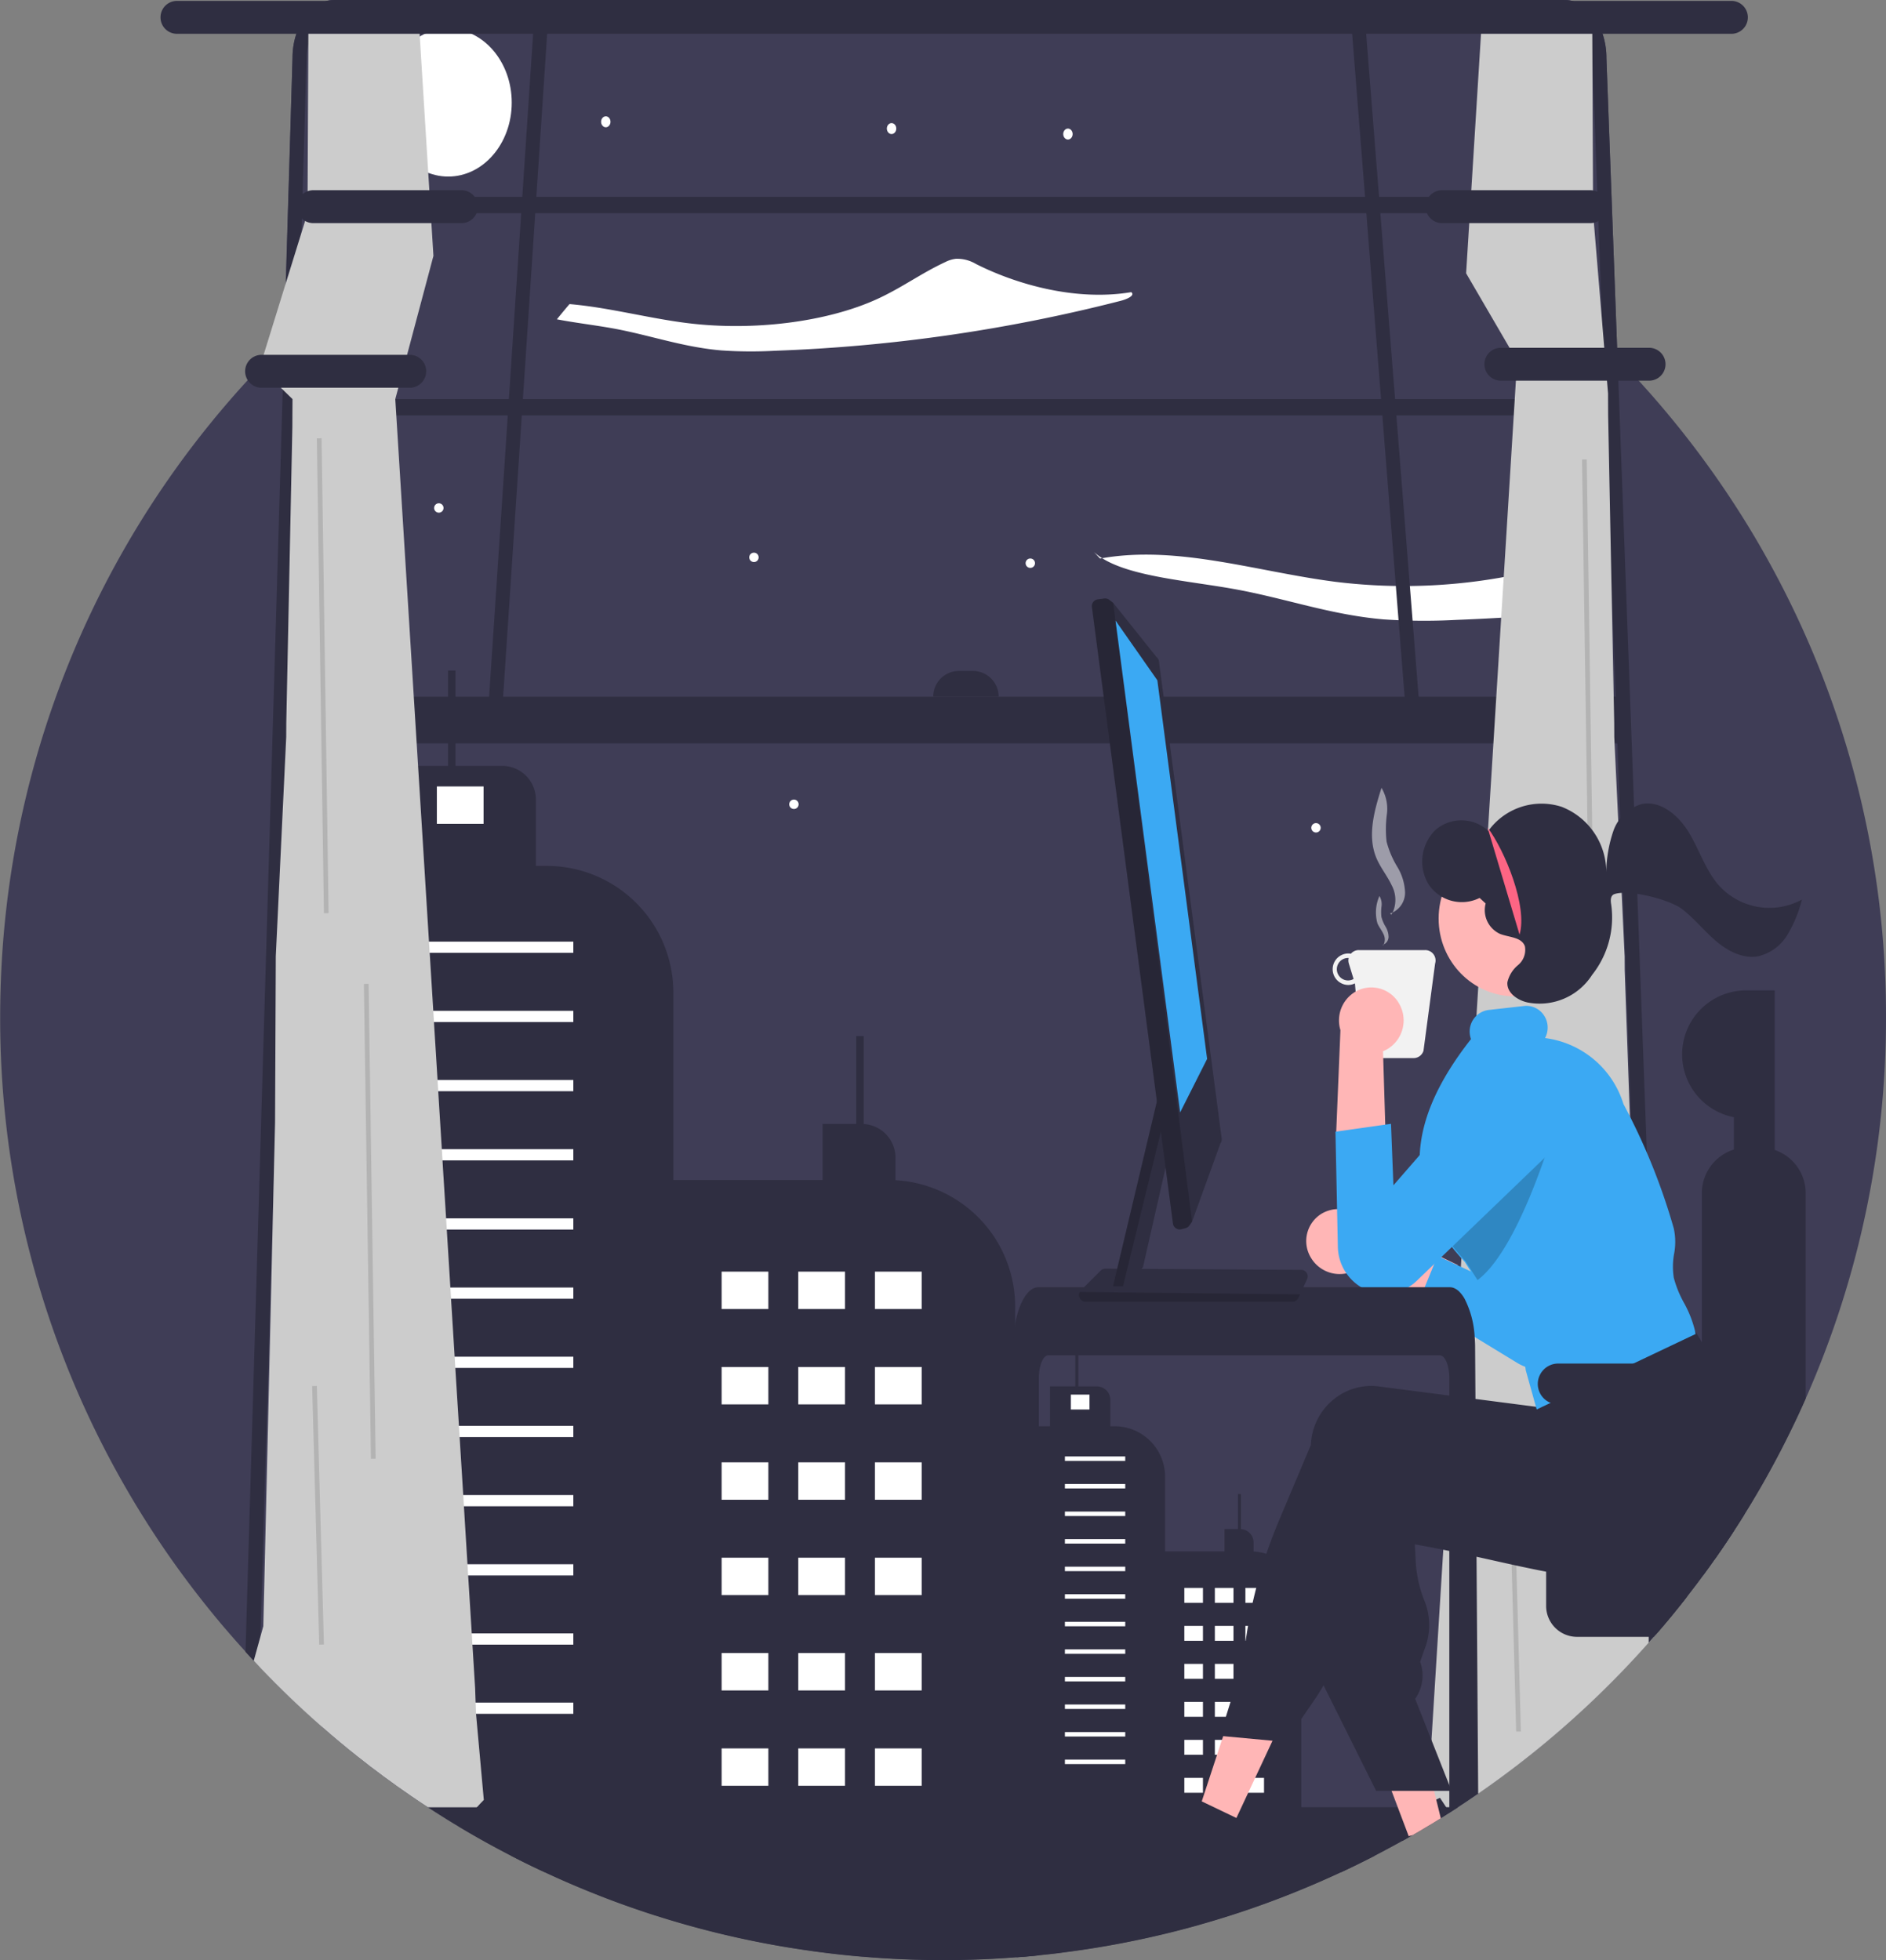 <svg xmlns="http://www.w3.org/2000/svg" width="279.47" height="290.46" viewBox="0 0 279.47 290.46">
  <rect x="0" y="0" width="279.47" height="290.46" fill="#808080" stroke="none"/>
  <g id="undraw_Working_late_re_0c3y" transform="translate(0 0)">
    <path id="パス_39" data-name="パス 39" d="M478.469,204.5a139.05,139.05,0,0,1-11.9,56.518c-.331.746-.666,1.488-1.011,2.227-.049.115-.1.23-.157.345-.132.282-.265.568-.4.85-.1.206-.2.408-.3.613q-.361.753-.732,1.5-.408.821-.826,1.638t-.847,1.627q-.376.706-.756,1.408-.491.9-1,1.809-.439.774-.882,1.537-.476.815-.962,1.631l-.031.052c-.07.118-.139.237-.213.355l-.2.321c-.066.108-.129.213-.2.317v0c-.213.348-.425.69-.638,1.035l0,0c-.477.767-.965,1.53-1.457,2.286q-1.37,2.112-2.812,4.161s0,0-.007.007c-.575.822-1.164,1.638-1.756,2.446q-.57.774-1.15,1.54t-1.171,1.523c-.087.115-.178.23-.268.345-.5.641-1.011,1.282-1.526,1.913-.111.139-.223.275-.331.411-.171.206-.338.411-.505.613-.056.07-.112.136-.171.206-.286.341-.571.683-.864,1.024v0q-.423.5-.857,1c-.063.073-.125.146-.192.219-.094.112-.192.22-.289.331-.24.282-.488.561-.739.84,0,0,0,.007-.007.01l-.011.01v0a140,140,0,0,1-25.274,22.378.948.948,0,0,1-.1.066c-.115.084-.23.16-.345.24-.833.571-1.673,1.136-2.519,1.687q-.622.408-1.247.8v0s0,0-.007,0h-.007l-.007.007-.021.01-.028.017c-.32.206-.638.408-.962.61-.1.066-.2.125-.293.185-.171.108-.345.216-.519.324s-.345.213-.519.317c-.22.132-.439.268-.659.4q-.716.434-1.436.857c-.174.1-.352.206-.53.31s-.352.2-.53.3a.032.032,0,0,1-.021.014l-.007,0-.007.007h0c-.488.279-.972.557-1.464.829l0,0c-.394.22-.788.436-1.185.652q-1.411.768-2.84,1.509c-.662.345-1.328.68-2,1.011-.4.2-.812.4-1.22.6-.338.164-.68.328-1.018.488-.094.045-.185.091-.279.132-.153.073-.31.146-.464.216l-.383.178c-.307.146-.617.286-.924.425-.345.157-.686.31-1.031.463-1.3.579-2.607,1.136-3.92,1.673a136.654,136.654,0,0,1-14.367,4.969c-.227.066-.457.132-.687.2q-3.131.878-6.307,1.606-5.546,1.275-11.193,2.094c-.007,0-.017,0-.024,0-.45.066-.9.129-1.352.192-.038.007-.08.014-.122.017,0,0-.007,0-.014,0h0c-.5.066-1,.132-1.5.2-.035.007-.07.01-.1.014-.467.056-.937.112-1.408.164-.505.056-1.011.108-1.519.16h0c-.774.077-1.547.15-2.321.213-.014,0-.028,0-.042,0-.307.028-.613.049-.92.073h0q-5.41.429-10.921.425-5.985,0-11.848-.5c-.014,0-.028,0-.042,0q-1.249-.1-2.495-.23c-.219-.021-.436-.045-.655-.066-.042,0-.084-.007-.125-.014l-.2-.021c-.035,0-.073-.007-.108-.014-.289-.031-.579-.063-.871-.1-.324-.038-.652-.077-.976-.119s-.652-.08-.976-.125c-.07-.007-.143-.014-.213-.028-.237-.028-.474-.059-.707-.094-.115-.014-.226-.031-.338-.049-.227-.031-.449-.063-.676-.1-.007,0-.017,0-.024,0a137.7,137.7,0,0,1-21.009-4.736h0c-.373-.115-.746-.233-1.119-.352q-.167-.047-.335-.1-1.453-.465-2.889-.962-1.981-.68-3.934-1.422l-1.063-.408c-.707-.279-1.411-.558-2.112-.843q-1.793-.732-3.561-1.509h0v0c-.93-.411-1.857-.829-2.777-1.265-.167-.077-.335-.153-.5-.233a.351.351,0,0,1-.091-.042s0,0-.007,0c-.24-.112-.481-.227-.721-.341l-.007,0q-1.845-.883-3.659-1.823-2.248-1.16-4.457-2.4-1.829-1.03-3.624-2.115-2.127-1.286-4.209-2.648-.648-.423-1.3-.857c-.39-.261-.777-.523-1.164-.788q-2.049-1.4-4.046-2.875-2.065-1.521-4.07-3.119-2.613-2.08-5.122-4.279-4.678-4.087-8.973-8.586c-.091-.094-.181-.188-.272-.286-.286-.3-.568-.6-.85-.9-.411-.439-.819-.885-1.223-1.331q-1-1.092-1.972-2.209h0v0c-.394-.449-.777-.9-1.167-1.348v0c-.056-.063-.108-.125-.16-.188-.247-.289-.488-.575-.728-.868v0q-.491-.58-.962-1.164c-.07-.084-.136-.164-.2-.247h0v0c-.258-.314-.512-.631-.763-.948-.129-.157-.254-.317-.38-.477h0v0q-1.139-1.437-2.234-2.9v0c-.2-.268-.4-.537-.6-.808h0q-1.4-1.892-2.729-3.83v0q-.5-.727-.993-1.464t-.972-1.478h0q-.5-.763-.983-1.533c-.017-.028-.035-.052-.049-.077q-.481-.758-.948-1.526c-.251-.408-.5-.812-.739-1.22-.167-.275-.331-.547-.491-.826-.059-.094-.112-.188-.164-.279-.369-.631-.732-1.261-1.094-1.9-.422-.746-.84-1.5-1.247-2.251-.167-.31-.335-.624-.5-.937-.059-.1-.112-.2-.164-.307-.2-.369-.39-.739-.582-1.112s-.383-.742-.572-1.115-.376-.746-.561-1.122c-.139-.282-.279-.568-.415-.85a.751.751,0,0,1-.038-.073c-.063-.132-.129-.261-.188-.394a.229.229,0,0,1-.031-.066c-.143-.293-.282-.582-.418-.875-.181-.376-.355-.756-.53-1.136-.125-.265-.244-.533-.366-.8q-.261-.565-.512-1.139c-.178-.394-.348-.791-.519-1.188-.045-.1-.087-.2-.129-.3-.08-.181-.157-.362-.233-.544-.206-.481-.408-.969-.606-1.453q-.34-.82-.662-1.645-.308-.768-.6-1.54l-.073-.188v0a139.115,139.115,0,0,1-6.844-24.553v0a139.346,139.346,0,0,1-1.854-14.454c-.021-.265-.038-.53-.056-.795q-.345-4.919-.338-9.876,0-2.2.07-4.38A139.088,139.088,0,0,1,229.9,116.855q1.26-1.563,2.565-3.087,1.432-1.673,2.913-3.3,1.024-1.129,2.073-2.23a.472.472,0,0,1,.042-.042q.11-.12.23-.24a139.242,139.242,0,0,1,13.643-12.506c.551-.446,1.1-.882,1.659-1.31.495-.387.99-.77,1.488-1.143q.868-.659,1.746-1.3,4.574-3.35,9.419-6.328,2.023-1.244,4.091-2.418c.5-.289,1.011-.572,1.519-.854.69-.38,1.38-.756,2.077-1.122a139.936,139.936,0,0,1,134.048,1.812c.1.052.2.108.289.164.6.341,1.2.683,1.788,1.035q1.16.68,2.3,1.383,5.77,3.549,11.165,7.628c.558.422,1.115.847,1.666,1.279.5.387.993.781,1.484,1.174.268.216.54.436.809.655a140.222,140.222,0,0,1,16.4,15.73l.007.007c.077.087.153.171.227.258.24.272.481.547.718.819.031.035.063.073.094.108q.523.6,1.038,1.213a140.153,140.153,0,0,1,11.5,15.653q1.934,3.042,3.7,6.2A139.06,139.06,0,0,1,478.469,204.5Z" transform="translate(-199 -53.779)" fill="#3f3d56"/>
    <path id="パス_40" data-name="パス 40" d="M505.06,41.833l8.363,226.394v0q-.423.584-.857,1.169c-.157.215-.317.426-.481.641-.24.329-.488.653-.739.978,0,0,0,.008-.007.012l-.01.012v0a149.538,149.538,0,0,1-25.274,26.063v.089l-.1-.012c-.115.1-.23.187-.345.28-.833.666-1.673,1.323-2.519,1.964q-.622.475-1.247.937v0s0,0-.007,0h-.007l-.007.008-.021.012-.028.02c-.321.239-.638.475-.962.71-.1.077-.2.146-.293.215-.171.126-.345.252-.519.378s-.345.247-.519.369c-.693.5-1.394.982-2.094,1.461-.174.122-.352.24-.53.361s-.352.235-.53.353v.012l-.021,0-.007,0-.007.008h0c-.488.325-.972.649-1.464.966l0,0c-.394.256-.787.507-1.185.759-.941.6-1.889,1.185-2.84,1.757-.662.4-1.328.791-2,1.177-.4.235-.812.467-1.22.7-.338.191-.68.381-1.018.568-.094.053-.185.105-.279.154-.153.085-.31.171-.464.252H347.692c-.167-.089-.334-.179-.5-.272a.326.326,0,0,1-.091-.049s0,0-.007,0c-.24-.13-.481-.264-.721-.4l-.007,0q-1.845-1.029-3.659-2.123-4.114-2.472-8.081-5.264-2.128-1.5-4.21-3.084-.648-.493-1.3-1c-.39-.3-.777-.609-1.164-.917q-2.049-1.631-4.046-3.348-2.065-1.771-4.07-3.632-2.613-2.423-5.122-4.984-4.678-4.761-8.973-10c-.091-.11-.181-.219-.272-.333q-1.051-1.285-2.073-2.6l6.969-230.785a11.21,11.21,0,0,1,.756-4.1c1.059-2.678,3.126-4.5,5.5-4.5H498.8c2.4,0,4.492,1.867,5.537,4.6.035.089.066.179.1.268A11.261,11.261,0,0,1,505.06,41.833Z" transform="translate(-267.02 -33.232)" fill="#3f3d56"/>
    <ellipse id="楕円形_11" data-name="楕円形 11" cx="9.409" cy="10.958" rx="9.409" ry="10.958" transform="translate(57.012 4.246)" fill="#fff"/>
    <path id="パス_41" data-name="パス 41" d="M519.369,149.473a240.835,240.835,0,0,1-51.308,7.405,64.265,64.265,0,0,1-7.861-.053c-5.751-.484-10.676-2.291-16.162-3.279-2.637-.473-5.575-.82-8.23-1.331q.92-1.142,1.874-2.255c5.725.484,11.539,2.067,17.333,2.8,9.849,1.252,20.884-.145,28.351-3.592,3.622-1.672,6.4-3.76,10.007-5.44a4.665,4.665,0,0,1,1.571-.481,5.466,5.466,0,0,1,2.963.769c6.056,3.057,14.849,5.542,23.01,4.175C521.525,148.668,520.369,149.211,519.369,149.473Z" transform="translate(-353.289 -104.901)" fill="#fff"/>
    <path id="パス_42" data-name="パス 42" d="M665.109,268.941c.1-.019.2-.033.307-.051a8.335,8.335,0,0,1-1.207-.91Z" transform="translate(-502.099 -186.178)" fill="#fff"/>
    <path id="パス_43" data-name="パス 43" d="M734.244,277.909q-7,.559-14.071.833a88.651,88.651,0,0,1-10.761-.073c-7.872-.666-14.615-3.136-22.124-4.488-6.882-1.237-15.245-1.833-19.615-4.579,11.294-1.955,23,2.025,34.641,3.505a82.718,82.718,0,0,0,28.229-1.394Q732.477,274.755,734.244,277.909Z" transform="translate(-504.357 -186.889)" fill="#fff"/>
    <path id="パス_44" data-name="パス 44" d="M515.568,495.148V491.81a5,5,0,0,0-4.71-4.988V473.786H509.75v13.021h-4.987v8.311H481.215V590.7H533.3V513.886a18.768,18.768,0,0,0-17.73-18.738Z" transform="translate(-382.873 -320.267)" fill="#2f2e41"/>
    <rect id="長方形_37" data-name="長方形 37" width="6.926" height="5.541" transform="translate(106.93 188.426)" fill="#fff"/>
    <rect id="長方形_38" data-name="長方形 38" width="6.926" height="5.541" transform="translate(118.289 188.426)" fill="#fff"/>
    <rect id="長方形_39" data-name="長方形 39" width="6.926" height="5.541" transform="translate(129.648 188.426)" fill="#fff"/>
    <rect id="長方形_40" data-name="長方形 40" width="6.926" height="5.541" transform="translate(106.93 202.556)" fill="#fff"/>
    <rect id="長方形_41" data-name="長方形 41" width="6.926" height="5.541" transform="translate(118.289 202.556)" fill="#fff"/>
    <rect id="長方形_42" data-name="長方形 42" width="6.926" height="5.541" transform="translate(129.648 202.556)" fill="#fff"/>
    <rect id="長方形_43" data-name="長方形 43" width="6.926" height="5.541" transform="translate(106.93 216.685)" fill="#fff"/>
    <rect id="長方形_44" data-name="長方形 44" width="6.926" height="5.541" transform="translate(118.289 216.685)" fill="#fff"/>
    <rect id="長方形_45" data-name="長方形 45" width="6.926" height="5.541" transform="translate(129.648 216.685)" fill="#fff"/>
    <rect id="長方形_46" data-name="長方形 46" width="6.926" height="5.541" transform="translate(106.93 230.814)" fill="#fff"/>
    <rect id="長方形_47" data-name="長方形 47" width="6.926" height="5.541" transform="translate(118.289 230.814)" fill="#fff"/>
    <rect id="長方形_48" data-name="長方形 48" width="6.926" height="5.541" transform="translate(129.648 230.814)" fill="#fff"/>
    <rect id="長方形_49" data-name="長方形 49" width="6.926" height="5.541" transform="translate(106.93 244.943)" fill="#fff"/>
    <rect id="長方形_50" data-name="長方形 50" width="6.926" height="5.541" transform="translate(118.289 244.943)" fill="#fff"/>
    <rect id="長方形_51" data-name="長方形 51" width="6.926" height="5.541" transform="translate(129.648 244.943)" fill="#fff"/>
    <rect id="長方形_52" data-name="長方形 52" width="6.926" height="5.541" transform="translate(106.93 259.073)" fill="#fff"/>
    <rect id="長方形_53" data-name="長方形 53" width="6.926" height="5.541" transform="translate(118.289 259.073)" fill="#fff"/>
    <rect id="長方形_54" data-name="長方形 54" width="6.926" height="5.541" transform="translate(129.648 259.073)" fill="#fff"/>
    <path id="パス_45" data-name="パス 45" d="M387.962,366.069V489.426H355.788q-2.128-1.286-4.21-2.648-.648-.424-1.3-.857c-.39-.261-.777-.523-1.164-.788q-2.049-1.4-4.046-2.875-2.065-1.521-4.07-3.119-2.614-2.08-5.122-4.279V347.3h9.28V332.48h9.419V318.35h1.108v14.13h6.91a5,5,0,0,1,5,5V347.3h1.593a18.776,18.776,0,0,1,18,13.429,19.369,19.369,0,0,1,.488,2.078A18.992,18.992,0,0,1,387.962,366.069Z" transform="translate(-288.182 -218.995)" fill="#2f2e41"/>
    <rect id="長方形_55" data-name="長方形 55" width="22.441" height="1.662" transform="translate(62.518 139.528)" fill="#fff"/>
    <rect id="長方形_56" data-name="長方形 56" width="22.441" height="1.662" transform="translate(62.518 149.779)" fill="#fff"/>
    <rect id="長方形_57" data-name="長方形 57" width="22.441" height="1.662" transform="translate(62.518 160.029)" fill="#fff"/>
    <rect id="長方形_58" data-name="長方形 58" width="22.441" height="1.662" transform="translate(62.518 170.28)" fill="#fff"/>
    <rect id="長方形_59" data-name="長方形 59" width="22.441" height="1.662" transform="translate(62.518 180.53)" fill="#fff"/>
    <rect id="長方形_60" data-name="長方形 60" width="22.441" height="1.662" transform="translate(62.518 190.781)" fill="#fff"/>
    <rect id="長方形_61" data-name="長方形 61" width="22.441" height="1.662" transform="translate(62.518 201.032)" fill="#fff"/>
    <rect id="長方形_62" data-name="長方形 62" width="22.441" height="1.662" transform="translate(62.518 211.282)" fill="#fff"/>
    <rect id="長方形_63" data-name="長方形 63" width="22.441" height="1.662" transform="translate(62.518 221.533)" fill="#fff"/>
    <rect id="長方形_64" data-name="長方形 64" width="22.441" height="1.662" transform="translate(62.518 231.784)" fill="#fff"/>
    <rect id="長方形_65" data-name="長方形 65" width="22.441" height="1.662" transform="translate(62.518 242.034)" fill="#fff"/>
    <rect id="長方形_66" data-name="長方形 66" width="22.441" height="1.662" transform="translate(62.518 252.285)" fill="#fff"/>
    <rect id="長方形_67" data-name="長方形 67" width="6.926" height="5.541" transform="translate(64.735 116.533)" fill="#fff"/>
    <path id="パス_46" data-name="パス 46" d="M504.44,38.1c-.031-.091-.063-.178-.1-.268-1.045-2.735-3.133-4.6-5.537-4.6H316.624c-2.373,0-4.44,1.822-5.5,4.5a11.211,11.211,0,0,0-.756,4.1L303.4,277.989c.4.446.812.892,1.223,1.331.282.3.565.6.85.9L312.443,41.83a7.538,7.538,0,0,1,.265-2,.1.1,0,0,1,.007-.031c.6-2.167,2.126-3.711,3.91-3.711H498.806a3.094,3.094,0,0,1,1.24.261c1.631.7,2.833,2.725,2.931,5.161,0,.108.007.213.007.321l8.363,229.186c.251-.324.5-.648.739-.976.091-.119.178-.237.265-.352.073-.1.146-.192.216-.289q.434-.585.857-1.171v0L505.061,41.83A11.261,11.261,0,0,0,504.44,38.1ZM342.707,308.18q1.814.941,3.659,1.822l.007,0c.24.115.481.23.721.341,0,0,0,0,.007,0a.349.349,0,0,0,.091.042c.167.08.335.157.5.233h118.13c.153-.07.31-.143.464-.216.094-.042.185-.087.279-.132.338-.16.68-.324,1.018-.488.408-.2.815-.4,1.22-.6.669-.331,1.335-.666,2-1.011Z" transform="translate(-267.02 -33.23)" fill="#2f2e41"/>
    <rect id="長方形_68" data-name="長方形 68" width="192.615" height="2.418" transform="translate(44.386 29.169)" fill="#2f2e41"/>
    <rect id="長方形_69" data-name="長方形 69" width="197.232" height="2.418" transform="translate(42.422 59.137)" fill="#2f2e41"/>
    <path id="パス_47" data-name="パス 47" d="M209.527,108.1H207.45l6.969-104.98H216.5Z" transform="translate(-135.161 -2.03)" fill="#2f2e41"/>
    <path id="パス_48" data-name="パス 48" d="M584.533,108.793h-2.077L574.093,3.116h2.077Z" transform="translate(-374.041 -2.03)" fill="#2f2e41"/>
    <rect id="長方形_70" data-name="長方形 70" width="197.929" height="6.922" transform="translate(42.771 103.235)" fill="#2f2e41"/>
    <path id="パス_49" data-name="パス 49" d="M400.647,285.3h2.077a3.807,3.807,0,0,1,3.807,3.807h-9.69A3.807,3.807,0,0,1,400.647,285.3Z" transform="translate(-258.555 -185.881)" fill="#2f2e41"/>
    <path id="パス_50" data-name="パス 50" d="M341,302.064c-3.136,3.136-2.892,4.443-4.087,3.722q-2.128-1.286-4.21-2.648-.648-.423-1.3-.857c-.39-.261-.777-.523-1.164-.788q-2.049-1.4-4.046-2.875-2.065-1.521-4.07-3.119-2.614-2.08-5.122-4.279-4.678-4.087-8.973-8.586c-.091-.094-.181-.188-.272-.286-.286-.3-.568-.6-.85-.9l1.418-5.123,1.742-74.659.1-22.5.007-2.077,1.547-32.533.01-2.077.9-43.861.007-1.707.014-2.418L307.8,89.772l7.074-22.828.01-2.418.108-22.57L315,40.112c3.69-3.359,8.914-4.018,15.3-3.425.317.031.641.063.965.1l.087,1.429.16,2.547v0l1.254,20.2v.007l.223,3.558.15,2.418.394,6.328-5.652,21.222.15,2.418,1.091,17.535.15,2.418.31,4.99,1.282,20.626.129,2.077.265,4.283.331,5.3.038.617.15,2.418.432,6.948.118,1.937.547,8.827.073,1.178.031.484.035.544.056.906.073,1.171.261,4.2.108,1.763.1,1.662.073,1.2.122,1.938.094,1.5.244,3.952.1,1.662.178,2.889.108,1.728.014.209.233,3.763.1,1.662.077,1.286.206,3.293.122,1.934.129,2.073.1,1.662.39,6.265.118,1.938.024.387.1,1.662.495,7.952.038.638.08,1.3.021.362.537,8.586.066,1.052.038.61.08,1.328.453,7.262.1,1.662.066,1.077.118,1.937.345,5.575.1,1.662.171,2.767.122,1.934.24,3.885.1,1.662.275,4.453.122,1.934.077,2.2.059,1.662Z" transform="translate(-269.307 -35.356)" fill="#ccc"/>
    <path id="パス_51" data-name="パス 51" d="M840.37,277.57c-.094.112-.192.22-.289.331-.24.282-.488.561-.739.84,0,0,0,.007-.007.01l-.01.01v0a140,140,0,0,1-25.274,22.378.96.96,0,0,1-.1.066c-.115.084-.23.16-.345.24-.833.571-1.672,1.136-2.519,1.687-.415.272-.829.54-1.248.805v0s0,0-.007,0h-.007l-.007.007-.021.01-.028.017c-.321.206-.638.408-.962.61-.1.066-.2.125-.292.185-.171.108-.345.216-.519.324s-.345.213-.519.317c-.219.132-.439.268-.659.4l.014-1.15.021-1.53.1-7.032.348-5.617,2.066-33.247.328-5.262.073-1.185.93-14.96.317-5.136.721-11.569.324-5.262.317-5.084.014-.2.028-.474.017-.289v0l.37-5.9.014-.251.261-4.175v-.007l.373-6.049.237-3.8.265-4.265.212-3.418.049-.784.129-2.077.007-.084.8-12.928.209-3.37v0l.219-3.533.15-2.418.31-4.941.328-5.255.129-2.077.457-7.374v0l.254-4.105.254-4.112.376-6.015.248-4.007.15-2.418,1.087-17.535.049-.76.1-1.659.352-5.673-7.558-12.97.554-8.907.15-2.418,1.589-25.55.049-.763.087-1.429c6.823-.749,12.388-.2,16.266,3.328l.108,24.414.011,2.418L833.3,93.675l0,.819.011,2.418.9,45.569.01,2.077,1.533,32.533.01,2.077.795,22.5.031,6.921,3.76,63.229Z" transform="translate(-595.015 -35.355)" fill="#ccc"/>
    <path id="パス_52" data-name="パス 52" d="M533.607,801.69c-.415.272-.829.54-1.248.805v0s0,0-.007,0h-.007l-.007.007-.021.01-.028.017c-.321.206-.638.408-.962.61-.1.066-.2.126-.293.185-.171.108-.345.216-.519.324s-.345.212-.519.317c-.219.133-.439.269-.659.4q-.716.434-1.436.857c-.174.1-.352.206-.53.31s-.352.2-.53.3v.01l-.021,0-.007,0-.007.007h0c-.488.279-.972.558-1.464.829l0,0c-.394.219-.787.436-1.185.652q-1.411.769-2.84,1.509c-.662.345-1.328.679-2,1.01-.4.2-.812.4-1.22.6-.338.164-.68.328-1.018.488-.094.045-.185.091-.279.132-.153.073-.31.146-.464.216l-.383.178c-.307.146-.617.286-.923.425-.345.157-.686.31-1.031.463-1.3.578-2.606,1.136-3.92,1.673a136.655,136.655,0,0,1-14.367,4.969c-.227.066-.457.132-.687.2q-3.131.878-6.307,1.606-5.546,1.276-11.193,2.094l-.024,0c-.449.066-.9.129-1.352.192-.038.007-.08.014-.122.017,0,0-.007,0-.014,0h0c-.5.066-1,.133-1.5.2-.035.007-.07.01-.1.014-.467.056-.937.112-1.408.164-.505.056-1.011.108-1.519.16h0c-.774.077-1.547.15-2.321.213-.014,0-.028,0-.042,0-.307.028-.613.049-.92.073h0q-5.41.428-10.921.425-5.985,0-11.848-.5c-.014,0-.028,0-.042,0q-1.249-.1-2.495-.23c-.22-.021-.436-.045-.655-.066-.042,0-.084-.007-.125-.014l-.2-.021a1.085,1.085,0,0,1-.108-.014c-.289-.031-.579-.063-.871-.1-.324-.038-.652-.076-.976-.118s-.652-.08-.976-.125c-.07-.007-.143-.014-.213-.028-.237-.028-.474-.059-.707-.094-.115-.014-.226-.031-.338-.049-.227-.031-.449-.063-.676-.1-.007,0-.017,0-.024,0A137.732,137.732,0,0,1,416,818.173h0c-.373-.115-.746-.233-1.119-.352q-.167-.047-.334-.1-1.453-.465-2.889-.962-1.981-.68-3.934-1.422l-1.063-.408c-.707-.279-1.411-.558-2.112-.843q-1.793-.732-3.561-1.509h0v0c-.93-.411-1.857-.829-2.777-1.265-.167-.077-.335-.153-.5-.233a.355.355,0,0,1-.091-.042s0,0-.007,0c-.24-.112-.481-.227-.721-.342l-.007,0q-1.845-.883-3.659-1.822-2.248-1.161-4.457-2.4-1.83-1.03-3.624-2.115-2.128-1.286-4.209-2.648Z" transform="translate(-317.534 -533.908)" fill="#2f2e41"/>
    <ellipse id="楕円形_12" data-name="楕円形 12" cx="0.697" cy="0.812" rx="0.697" ry="0.812" transform="translate(89.071 17.233)" fill="#fff"/>
    <ellipse id="楕円形_13" data-name="楕円形 13" cx="0.697" cy="0.812" rx="0.697" ry="0.812" transform="translate(131.416 18.24)" fill="#fff"/>
    <ellipse id="楕円形_14" data-name="楕円形 14" cx="0.697" cy="0.812" rx="0.697" ry="0.812" transform="translate(157.551 19.052)" fill="#fff"/>
    <circle id="楕円形_15" data-name="楕円形 15" cx="0.697" cy="0.697" r="0.697" transform="translate(194.308 121.964)" fill="#fff"/>
    <circle id="楕円形_16" data-name="楕円形 16" cx="0.697" cy="0.697" r="0.697" transform="translate(151.975 82.755)" fill="#fff"/>
    <circle id="楕円形_17" data-name="楕円形 17" cx="0.697" cy="0.697" r="0.697" transform="translate(116.948 118.48)" fill="#fff"/>
    <circle id="楕円形_18" data-name="楕円形 18" cx="0.697" cy="0.697" r="0.697" transform="translate(111.024 81.891)" fill="#fff"/>
    <circle id="楕円形_19" data-name="楕円形 19" cx="0.697" cy="0.697" r="0.697" transform="translate(64.33 74.573)" fill="#fff"/>
    <rect id="長方形_71" data-name="長方形 71" width="0.697" height="38.319" transform="translate(223.625 218.282) rotate(-1.563)" fill="#b3b3b3"/>
    <rect id="長方形_72" data-name="長方形 72" width="0.697" height="70.371" transform="translate(234.427 68.087) rotate(-0.851)" fill="#b3b3b3"/>
    <path id="パス_53" data-name="パス 53" d="M779.32,437.234H769.48a1.52,1.52,0,0,0-1.167.54,2.2,2.2,0,0,0-.416-.04,2.334,2.334,0,0,0,0,4.667,2.306,2.306,0,0,0,1.016-.236l.165,2.016.652,7.971a1.451,1.451,0,0,0,.124.286,1.534,1.534,0,0,0,1.346.8h6.4a1.54,1.54,0,0,0,1.349-.8,1.6,1.6,0,0,0,.122-.286l1.721-12.928a1.539,1.539,0,0,0-1.47-1.991Zm-11.422,4.5a1.667,1.667,0,1,1,0-3.335c.03,0,.058.008.088.01a1.527,1.527,0,0,0,.024.814l.7,2.289a1.641,1.641,0,0,1-.816.222Z" transform="translate(-568.136 -296.452)" fill="#f2f2f2"/>
    <path id="パス_54" data-name="パス 54" d="M792.28,804.1l-1.641-2.99.808-.38.645-.307,2.812-1.328,1.69-.8.7-.331.554-.261.92,1.39.464.7.07.1v0a.267.267,0,0,0-.042.021l-.028.018c-.321.206-.638.408-.962.61-.1.066-.2.125-.293.185-.171.108-.345.216-.519.324s-.345.213-.519.317c-.694.425-1.394.843-2.094,1.255-.174.1-.352.205-.53.31s-.352.2-.53.3v.01l-.021,0-.007,0-.007.007h0C793.256,803.547,792.772,803.826,792.28,804.1Z" transform="translate(-584.473 -531.311)" fill="#2f2e41"/>
    <g id="グループ_177" data-name="グループ 177" transform="translate(203.3 116.737)" opacity="0.49">
      <path id="パス_55" data-name="パス 55" d="M790.279,421.581a2.831,2.831,0,0,0,.216-.331,2.273,2.273,0,0,1-.382.12Z" transform="translate(-787.43 -402.775)" fill="#fff"/>
      <path id="パス_56" data-name="パス 56" d="M786.163,379.93a13.847,13.847,0,0,1-1.583-3.726,16.777,16.777,0,0,1,.046-4.059,6.119,6.119,0,0,0-.8-3.912c-1.069,3.385-2.129,7.115-.761,10.39.593,1.421,1.6,2.631,2.257,4.026a4.572,4.572,0,0,1,.16,4.058,3.287,3.287,0,0,0,1.837-2.929A7.921,7.921,0,0,0,786.163,379.93Z" transform="translate(-782.414 -368.234)" fill="#fff"/>
    </g>
    <g id="グループ_178" data-name="グループ 178" transform="translate(203.86 132.767)" opacity="0.49">
      <path id="パス_57" data-name="パス 57" d="M787.076,434.96a1.077,1.077,0,0,0,.084-.129.871.871,0,0,1-.149.047Z" transform="translate(-785.969 -427.654)" fill="#fff"/>
      <path id="パス_58" data-name="パス 58" d="M785.477,418.778a5.377,5.377,0,0,1-.615-1.448,6.517,6.517,0,0,1,.018-1.577,2.377,2.377,0,0,0-.312-1.52,5.978,5.978,0,0,0-.3,4.037c.23.552.624,1.022.877,1.564a1.776,1.776,0,0,1,.062,1.577,1.277,1.277,0,0,0,.714-1.138A3.079,3.079,0,0,0,785.477,418.778Z" transform="translate(-784.021 -414.234)" fill="#fff"/>
    </g>
    <path id="パス_59" data-name="パス 59" d="M349.632,118.989H327.679a2.439,2.439,0,1,1,0-4.879h21.953a2.439,2.439,0,1,1,0,4.879Z" transform="translate(-281.25 -85.926)" fill="#2f2e41"/>
    <path id="パス_60" data-name="パス 60" d="M500.03,38.489H269.694a2.439,2.439,0,0,1,0-4.879H500.03a2.439,2.439,0,1,1,0,4.879Z" transform="translate(-243.47 -33.478)" fill="#2f2e41"/>
    <path id="パス_61" data-name="パス 61" d="M327.633,188.989H305.679a2.439,2.439,0,1,1,0-4.879h21.953a2.439,2.439,0,0,1,0,4.879Z" transform="translate(-266.916 -131.534)" fill="#2f2e41"/>
    <path id="パス_62" data-name="パス 62" d="M829.632,118.989H807.679a2.439,2.439,0,0,1,0-4.879h21.953a2.439,2.439,0,0,1,0,4.879Z" transform="translate(-593.986 -85.926)" fill="#2f2e41"/>
    <path id="パス_63" data-name="パス 63" d="M854.632,185.989H832.679a2.439,2.439,0,0,1,0-4.879h21.953a2.439,2.439,0,0,1,0,4.879Z" transform="translate(-610.274 -129.579)" fill="#2f2e41"/>
    <rect id="長方形_73" data-name="長方形 73" width="0.697" height="70.371" transform="translate(46.953 64.952) rotate(-0.851)" fill="#b3b3b3"/>
    <rect id="長方形_74" data-name="長方形 74" width="0.697" height="70.371" transform="translate(53.922 145.796) rotate(-0.851)" fill="#b3b3b3"/>
    <rect id="長方形_75" data-name="長方形 75" width="0.697" height="38.319" transform="translate(46.255 205.389) rotate(-1.563)" fill="#b3b3b3"/>
    <path id="パス_64" data-name="パス 64" d="M706.486,677.049v-1.33a1.992,1.992,0,0,0-1.876-1.988v-5.194h-.442v5.188h-1.987v3.311H692.8v38.082H713.55v-30.6a7.477,7.477,0,0,0-7.064-7.466Z" transform="translate(-520.727 -447.155)" fill="#2f2e41"/>
    <rect id="長方形_76" data-name="長方形 76" width="2.76" height="2.208" transform="translate(175.494 235.291)" fill="#fff"/>
    <rect id="長方形_77" data-name="長方形 77" width="2.76" height="2.208" transform="translate(180.019 235.291)" fill="#fff"/>
    <rect id="長方形_78" data-name="長方形 78" width="2.76" height="2.208" transform="translate(184.545 235.291)" fill="#fff"/>
    <rect id="長方形_79" data-name="長方形 79" width="2.76" height="2.208" transform="translate(175.494 240.921)" fill="#fff"/>
    <rect id="長方形_80" data-name="長方形 80" width="2.76" height="2.208" transform="translate(180.019 240.921)" fill="#fff"/>
    <rect id="長方形_81" data-name="長方形 81" width="2.76" height="2.208" transform="translate(184.545 240.921)" fill="#fff"/>
    <rect id="長方形_82" data-name="長方形 82" width="2.76" height="2.208" transform="translate(175.494 246.55)" fill="#fff"/>
    <rect id="長方形_83" data-name="長方形 83" width="2.76" height="2.208" transform="translate(180.019 246.55)" fill="#fff"/>
    <rect id="長方形_84" data-name="長方形 84" width="2.76" height="2.208" transform="translate(184.545 246.55)" fill="#fff"/>
    <rect id="長方形_85" data-name="長方形 85" width="2.76" height="2.208" transform="translate(175.494 252.18)" fill="#fff"/>
    <rect id="長方形_86" data-name="長方形 86" width="2.76" height="2.208" transform="translate(180.019 252.18)" fill="#fff"/>
    <rect id="長方形_87" data-name="長方形 87" width="2.76" height="2.208" transform="translate(184.545 252.18)" fill="#fff"/>
    <rect id="長方形_88" data-name="長方形 88" width="2.76" height="2.208" transform="translate(175.494 257.809)" fill="#fff"/>
    <rect id="長方形_89" data-name="長方形 89" width="2.76" height="2.208" transform="translate(180.019 257.809)" fill="#fff"/>
    <rect id="長方形_90" data-name="長方形 90" width="2.76" height="2.208" transform="translate(184.545 257.809)" fill="#fff"/>
    <rect id="長方形_91" data-name="長方形 91" width="2.76" height="2.208" transform="translate(175.494 263.439)" fill="#fff"/>
    <rect id="長方形_92" data-name="長方形 92" width="2.76" height="2.208" transform="translate(180.019 263.439)" fill="#fff"/>
    <rect id="長方形_93" data-name="長方形 93" width="2.76" height="2.208" transform="translate(184.545 263.439)" fill="#fff"/>
    <path id="パス_65" data-name="パス 65" d="M648.166,618.145h-.635v-3.912a1.993,1.993,0,0,0-1.993-1.993h-2.753V606.61h-.442v5.629h-3.753v5.905h-3.7v56.626h20.752V625.623A7.478,7.478,0,0,0,648.166,618.145Z" transform="translate(-482.998 -406.807)" fill="#2f2e41"/>
    <rect id="長方形_94" data-name="長方形 94" width="8.941" height="0.662" transform="translate(157.799 215.809)" fill="#fff"/>
    <rect id="長方形_95" data-name="長方形 95" width="8.941" height="0.662" transform="translate(157.799 219.893)" fill="#fff"/>
    <rect id="長方形_96" data-name="長方形 96" width="8.941" height="0.662" transform="translate(157.799 223.977)" fill="#fff"/>
    <rect id="長方形_97" data-name="長方形 97" width="8.941" height="0.662" transform="translate(157.799 228.061)" fill="#fff"/>
    <rect id="長方形_98" data-name="長方形 98" width="8.941" height="0.662" transform="translate(157.799 232.145)" fill="#fff"/>
    <rect id="長方形_99" data-name="長方形 99" width="8.941" height="0.662" transform="translate(157.799 236.229)" fill="#fff"/>
    <rect id="長方形_100" data-name="長方形 100" width="8.941" height="0.662" transform="translate(157.799 240.313)" fill="#fff"/>
    <rect id="長方形_101" data-name="長方形 101" width="8.941" height="0.662" transform="translate(157.799 244.398)" fill="#fff"/>
    <rect id="長方形_102" data-name="長方形 102" width="8.941" height="0.662" transform="translate(157.799 248.482)" fill="#fff"/>
    <rect id="長方形_103" data-name="長方形 103" width="8.941" height="0.662" transform="translate(157.799 252.566)" fill="#fff"/>
    <rect id="長方形_104" data-name="長方形 104" width="8.941" height="0.662" transform="translate(157.799 256.65)" fill="#fff"/>
    <rect id="長方形_105" data-name="長方形 105" width="8.941" height="0.662" transform="translate(157.799 260.734)" fill="#fff"/>
    <rect id="長方形_106" data-name="長方形 106" width="2.76" height="2.208" transform="translate(158.682 206.647)" fill="#fff"/>
    <path id="パス_66" data-name="パス 66" d="M905.591,703.524v3.248c-.5.641-1.01,1.282-1.526,1.913-.111.139-.223.275-.331.411-.171.206-.338.411-.506.613-.056.07-.111.136-.171.206-.286.341-.571.683-.864,1.025,0,0,0,0,0,0q-.423.5-.857,1c-.157.185-.317.366-.481.551-.24.282-.488.561-.739.84,0,0,0,.007-.007.01l-.01.01v-9.834Z" transform="translate(-655.79 -469.949)" fill="#2f2e41"/>
    <path id="パス_67" data-name="パス 67" d="M884.335,684.084q-1.37,2.112-2.812,4.161s0,0-.007.007c-.575.822-1.164,1.638-1.756,2.446q-.57.774-1.15,1.54t-1.171,1.523c-.087.115-.178.23-.268.345-.5.641-1.01,1.282-1.526,1.913-.112.139-.223.275-.331.411-.171.206-.338.411-.505.613-.059.07-.115.136-.171.206-.285.341-.571.683-.864,1.025,0,0,0,0,0,0q-.423.5-.857,1c-.157.185-.317.366-.481.551H861.058a4.582,4.582,0,0,1-4.579-4.579v-6.589a4.584,4.584,0,0,1,4.579-4.579Z" transform="translate(-627.37 -457.283)" fill="#2f2e41"/>
    <path id="パス_68" data-name="パス 68" d="M933.5,521.548a6.621,6.621,0,0,0-2.174-.362H929.45a6.847,6.847,0,0,0-2.01.3,6.773,6.773,0,0,0-4.743,6.453v54.971c0,.205.01.408.028.606a6.4,6.4,0,0,0,.178,1.045c.592-.808,1.181-1.624,1.756-2.446,0,0,.007,0,.007-.007q1.443-2.049,2.812-4.161c.491-.756.979-1.519,1.457-2.286a138.846,138.846,0,0,0,9.144-17.27V527.942A6.763,6.763,0,0,0,933.5,521.548Z" transform="translate(-670.513 -351.15)" fill="#2f2e41"/>
    <path id="パス_69" data-name="パス 69" d="M512.548,741.029,507.8,738.76l6.517-19.829,7,3.349Z" transform="translate(-330.852 -468.408)" fill="#ffb6b6"/>
    <path id="パス_70" data-name="パス 70" d="M788.977,771.41c-.345.216-.69.428-1.039.641-.693.425-1.394.843-2.094,1.254-.352.206-.708.411-1.06.614v.01l-.021,0-.007,0-.537.133-.77-2.035-.355-.937-.5-1.328-.92-2.429-4.844-12.789,7.53-1.857.282,1.153h0l.139.572,2.631,10.67.537,2.181.017.066.324,1.3.279,1.129.31,1.261Z" transform="translate(-575.476 -501.985)" fill="#ffb6b6"/>
    <path id="パス_71" data-name="パス 71" d="M755.191,554.635a4.946,4.946,0,0,0,6.7,1.681,4.731,4.731,0,0,0,.636-.461l15,8.607-.651-8.835-14.143-6.819a4.927,4.927,0,0,0-5.977-.779,4.742,4.742,0,0,0-1.624,6.506Q755.159,554.586,755.191,554.635Z" transform="translate(-560.896 -368.202)" fill="#ffb6b6"/>
    <path id="パス_72" data-name="パス 72" d="M802.159,529.885l2.652,1.616,11.907,7.261a7.02,7.02,0,0,0,9.675-2.228l0-.006a6.868,6.868,0,0,0,.876-4.849l-5.292-26.439a7.336,7.336,0,0,0-9.63-5.567,6.985,6.985,0,0,0-4.407,8.485l5.534,18.763-8.482-3.955Z" transform="translate(-591.979 -336.865)" fill="#3ba9f3"/>
    <path id="パス_73" data-name="パス 73" d="M824,629.333c0-.01-.01-.049-.021-.108l-.01-.038q-.037-.188-.084-.418a94.016,94.016,0,0,0-2.735-10.443,32.089,32.089,0,0,0-2.6-6.042c-.035-.063-.073-.125-.112-.188l-.129-.209-1.084.4-.042.014-16.476,6.039-4.763,1.746-.15.056-.812,3.31-11.391-1.474-9.283-1.2-2.666-.345a8.785,8.785,0,0,0-6.547,1.791,9.133,9.133,0,0,0-3.474,6.147c-.035.265-.056.533-.066.8l-.8,30.027v.038l.373.746,7.788,15.625h5.4l3.185,0h2.589L774.7,661.974l.122-.185a5.99,5.99,0,0,0,.617-5.307l.606-1.756a9.64,9.64,0,0,0-.091-7.572,18.692,18.692,0,0,1-1.178-5.586l-.126-2.485c3.161.554,6.105,1.171,8.942,1.791q1.422.309,2.816.624c2.645.589,5.2,1.157,7.7,1.631a56.7,56.7,0,0,0,14.907,1.188c.1-.007.195-.014.292-.025,1.213-.1,2.432-.254,3.666-.474.694-.125,1.391-.268,2.094-.436l.589-.146a6.773,6.773,0,0,0,1.554-.624,10.156,10.156,0,0,0,1.934-1.4s.007,0,.007-.007q1.443-2.049,2.812-4.161c.491-.756.979-1.519,1.457-2.286A9.748,9.748,0,0,0,824,629.333Z" transform="translate(-564.997 -410.244)" fill="#2f2e41"/>
    <path id="パス_74" data-name="パス 74" d="M796.1,614.9c-.052-.223-.118-.45-.188-.669a47.664,47.664,0,0,0-1.931-4.885c-.822-1.812-1.808-3.753-2.983-5.854q-.852-1.526-1.833-3.174-.491-.826-1.021-1.683-.021-.04-.045-.077l-.1-.167-16.3,2.181-6.07.812-.362,3.025-.087.749s0,0,0,0l-.244,2.042v0l-.324,2.7-.028,0-9.008-1.167-9.283-1.2-4.986-.645a8.786,8.786,0,0,0-6.548,1.791,9.134,9.134,0,0,0-3.474,6.147c-.031.244-.052.495-.063.742l-4.7,11.147A71.928,71.928,0,0,0,721.2,647.63l-3.45,11.029.491.045,7.311.68,1.931.181,4.251-6.206c.484-.708.944-1.436,1.373-2.182a33.131,33.131,0,0,0,1.878-3.777l9.2-21.884q1.066.183,2.112.348,4.835.784,9.283,1.279a109.387,109.387,0,0,0,25.424.248q3.131-.382,6.053-1,1.072-.225,2.115-.484c.164-.038.324-.077.484-.119a8.892,8.892,0,0,0,6.22-5.812A9.072,9.072,0,0,0,796.1,614.9Z" transform="translate(-536.981 -401.448)" fill="#2f2e41"/>
    <ellipse id="楕円形_20" data-name="楕円形 20" cx="11.276" cy="11.527" rx="11.276" ry="11.527" transform="translate(213.178 124.579)" fill="#ffb6b6"/>
    <path id="パス_75" data-name="パス 75" d="M843.543,509.466c-.017-.129-.038-.258-.066-.387a16.577,16.577,0,0,0-1.638-4.147,16,16,0,0,1-1.5-3.7,10.7,10.7,0,0,1,.042-3.53,9.436,9.436,0,0,0-.045-3.788,92.971,92.971,0,0,0-7.457-18.42,14,14,0,0,0-11.621-9.778,3.3,3.3,0,0,0,.373-1.9,3.227,3.227,0,0,0-1.188-2.185,3.11,3.11,0,0,0-2.3-.669l-5.241.589a3.213,3.213,0,0,0-2.791,3.558,3.477,3.477,0,0,0,.174.76c-4.865,6.2-7.363,11.841-7.593,17.179v0a18.2,18.2,0,0,0,.01,1.85,18.436,18.436,0,0,0,1.282,5.809,24.78,24.78,0,0,0,3.471,5.969q.439.554.909,1.087.439.523.983,1.1l.917,1.436.854,1.342,4.565,10.534,2.324-.077.324,2.317.077.54,1.505,5.391.112.4,2.059-.979,12.287-5.833,9.186-4.363Z" transform="translate(-592.314 -311.898)" fill="#3ba9f3"/>
    <path id="パス_76" data-name="パス 76" d="M806.833,518.438a24.663,24.663,0,0,0,4.357,7.014c.314.375.646.744.994,1.114l1.784,2.8c6.575-4.928,11.9-24.334,11.9-24.334l-7.419-1.443Z" transform="translate(-595.024 -339.684)" opacity="0.2" style="isolation: isolate"/>
    <path id="パス_77" data-name="パス 77" d="M776.481,455.509a4.957,4.957,0,0,1-1.674,6.708,4.763,4.763,0,0,1-.706.346l.525,17.285-7.485-4.712.649-15.692a4.943,4.943,0,0,1,2.129-5.647,4.731,4.731,0,0,1,6.5,1.6C776.437,455.434,776.459,455.471,776.481,455.509Z" transform="translate(-569.163 -306.799)" fill="#ffb6b6"/>
    <path id="パス_78" data-name="パス 78" d="M775.119,496.173l-8.231,1.17.354,17.046a7.132,7.132,0,0,0,3.487,6.011h0a6.834,6.834,0,0,0,8.163-.927l19.434-18.693a7.369,7.369,0,0,0,.543-10.118h0a6.989,6.989,0,0,0-9.848-.828q-.083.07-.164.143a7.177,7.177,0,0,0-.547.545l-12.833,14.762Z" transform="translate(-568.998 -329.649)" fill="#3ba9f3"/>
    <path id="パス_79" data-name="パス 79" d="M691.347,800.962l-5.133-2.46-.8-.386-1.286,3.157-8.976,1.976a2.13,2.13,0,0,0-.349,4.053l8.771,3.579,2.784-2.506-.683,3.363,3.3,1.348,3.62-11.524Z" transform="translate(-508.135 -531.579)" fill="#2f2e41"/>
    <path id="パス_80" data-name="パス 80" d="M847.665,386.936c-1.917-2.235-2.828-5.2-4.36-7.739s-4.2-4.81-7.016-4.219a6.294,6.294,0,0,0-4.2,4.031,19.834,19.834,0,0,0-1.035,6.081,10.382,10.382,0,0,0-6.6-9.706,9.714,9.714,0,0,0-10.874,3.564,5.878,5.878,0,0,0-7.806-.164,6.548,6.548,0,0,0-1.051,8.08,5.917,5.917,0,0,0,7.565,2.017l.894.822a3.875,3.875,0,0,0,2.113,4.5c1.33.537,3.208.448,3.705,1.844a2.925,2.925,0,0,1-.994,2.766,4.663,4.663,0,0,0-1.6,2.56c-.125,1.565,1.491,2.661,2.961,2.991a9.234,9.234,0,0,0,9.52-3.973q.059-.09.128-.181a13.688,13.688,0,0,0,2.753-10.466c-.115-.723,0-1.261.5-1.432,2.154-.74,8.19.813,10.017,2.217s3.29,3.261,5.049,4.756,4,2.647,6.236,2.24a6.919,6.919,0,0,0,4.336-3.192,19.211,19.211,0,0,0,2.141-5.209A10.077,10.077,0,0,1,847.665,386.936Z" transform="translate(-593.037 -255.829)" fill="#2f2e41"/>
    <path id="パス_81" data-name="パス 81" d="M698.7,655.646v.077l-.1-.01c-.115.083-.23.16-.345.24q-1.249.857-2.519,1.687-.622.408-1.247.8v0s-.007,0-.01,0h0l-.007.007-.021.01-.028.017V594.069c0-1.868-.627-3.383-1.4-3.387H635c-.774,0-1.4,1.519-1.4,3.387V679.6c-.774.077-1.547.15-2.321.213-.014,0-.028,0-.042,0-.307.028-.613.049-.92.073h0c-.185-.342-.366-.686-.547-1.035V589.675c0-.516.021-1.035.056-1.547a19.861,19.861,0,0,1,.261-2.1c.589-3.237,1.92-5.429,3.432-5.436H694.5a1.627,1.627,0,0,1,.641.136,2.5,2.5,0,0,1,.791.554,4.9,4.9,0,0,1,.777,1.063,13.987,13.987,0,0,1,1.467,5.551c0,.021,0,.042,0,.063.049.564.073,1.139.07,1.714l.049,7.468.031,4.453.094,13.973.035,4.962Z" transform="translate(-479.661 -389.856)" fill="#2f2e41"/>
    <path id="パス_82" data-name="パス 82" d="M481.768,466.029l-4.036,17.756-2.579,2.825h-1.86l7.667-32.284.379,5.485v0Z" transform="translate(-308.367 -296.009)" fill="#2f2e41"/>
    <path id="パス_83" data-name="パス 83" d="M690.757,572.87l-23.675-.15-2.1-.014-1.5-.01-1.746-.01h-.014a.963.963,0,0,0-.676.279l-2.948,2.948a.757.757,0,0,0-.157.223.341.341,0,0,0-.045.077.984.984,0,0,0,.885,1.373H689.45a.977.977,0,0,0,.878-.558l.24-.523.495-1.063.561-1.2a.955.955,0,0,0,.091-.408A.97.97,0,0,0,690.757,572.87Z" transform="translate(-497.935 -384.704)" fill="#2f2e41"/>
    <path id="パス_84" data-name="パス 84" d="M690.569,582.956l-.242.525a.975.975,0,0,1-.876.557h-30.67a.982.982,0,0,1-.884-1.372.3.3,0,0,1,.044-.077Z" transform="translate(-497.935 -391.156)" opacity="0.17" style="isolation: isolate"/>
    <path id="パス_85" data-name="パス 85" d="M481.34,459.811v0l-6.566,26.8h-1.481l7.667-32.284Z" transform="translate(-308.367 -296.009)" opacity="0.17" style="isolation: isolate"/>
    <path id="パス_86" data-name="パス 86" d="M682.54,367.745l-9.294-70.707a1.008,1.008,0,0,0-.383-.669l-6.4-8.008-.575-.443a1.02,1.02,0,0,0-.746-.2l-.962.129a1.008,1.008,0,0,0-.871,1.129h0l9.632,73.261v0l.589,4.481.7,5.321v.007l1.087,8.28a.987.987,0,0,0,.436.7,1,1,0,0,0,.812.146l.61-.153a1.023,1.023,0,0,0,.578-.4l.272-.387.125-.181,4.209-11.6A1,1,0,0,0,682.54,367.745Z" transform="translate(-501.509 -199.034)" fill="#2f2e41"/>
    <path id="パス_87" data-name="パス 87" d="M666.465,288.361l11.69,91.7-.127.18-.271.386a1.02,1.02,0,0,1-.579.4l-.611.154a1.012,1.012,0,0,1-1.247-.85l-12.006-91.353a1.009,1.009,0,0,1,.869-1.132l.964-.127a1,1,0,0,1,.743.2Z" transform="translate(-501.512 -199.033)" opacity="0.17" style="isolation: isolate"/>
    <path id="パス_88" data-name="パス 88" d="M474.361,263.872l6.2,8.855,7.374,56.1-4,7.931Z" transform="translate(-309.063 -171.922)" fill="#3ba9f3"/>
    <path id="パス_89" data-name="パス 89" d="M884,616.048a3.031,3.031,0,0,1-1.944,2.829,2.945,2.945,0,0,1-.847.188c-.076.007-.157.01-.233.01h-5.851v28.386c-.087.115-.178.23-.268.345-.5.641-1.01,1.282-1.526,1.913-.112.139-.223.275-.331.411-.171.206-.338.411-.505.613-.059.07-.115.136-.171.206-.286.341-.572.683-.864,1.024,0,0,0,0,0,0q-.423.5-.857,1a2.972,2.972,0,0,1-1.219-1.286s0-.007-.007-.014a.149.149,0,0,1-.01-.024,2.977,2.977,0,0,1-.293-1.307V619.076H855.956a2.919,2.919,0,0,1-1.129-.219,3.014,3.014,0,0,1-1.819-2.119v0a2.983,2.983,0,0,1,.244-2.042s0,0,0,0a2.857,2.857,0,0,1,.533-.746s0,0,0-.007a3.034,3.034,0,0,1,2.167-.913h25.02A3.026,3.026,0,0,1,884,616.048Z" transform="translate(-625.056 -410.985)" fill="#2f2e41"/>
    <path id="パス_90" data-name="パス 90" d="M923.791,454.367a9.483,9.483,0,0,0-9.484,9.483h0a9.485,9.485,0,0,0,7.666,9.307v15.511h6.053v-34.3Z" transform="translate(-665.047 -307.615)" fill="#2f2e41"/>
    <path id="パス_91" data-name="パス 91" d="M831.547,385.08c2.591,3.441,5.979,11.75,4.747,15.878" transform="translate(-611.126 -262.472)" fill="#fd6584"/>
  </g>
</svg>
